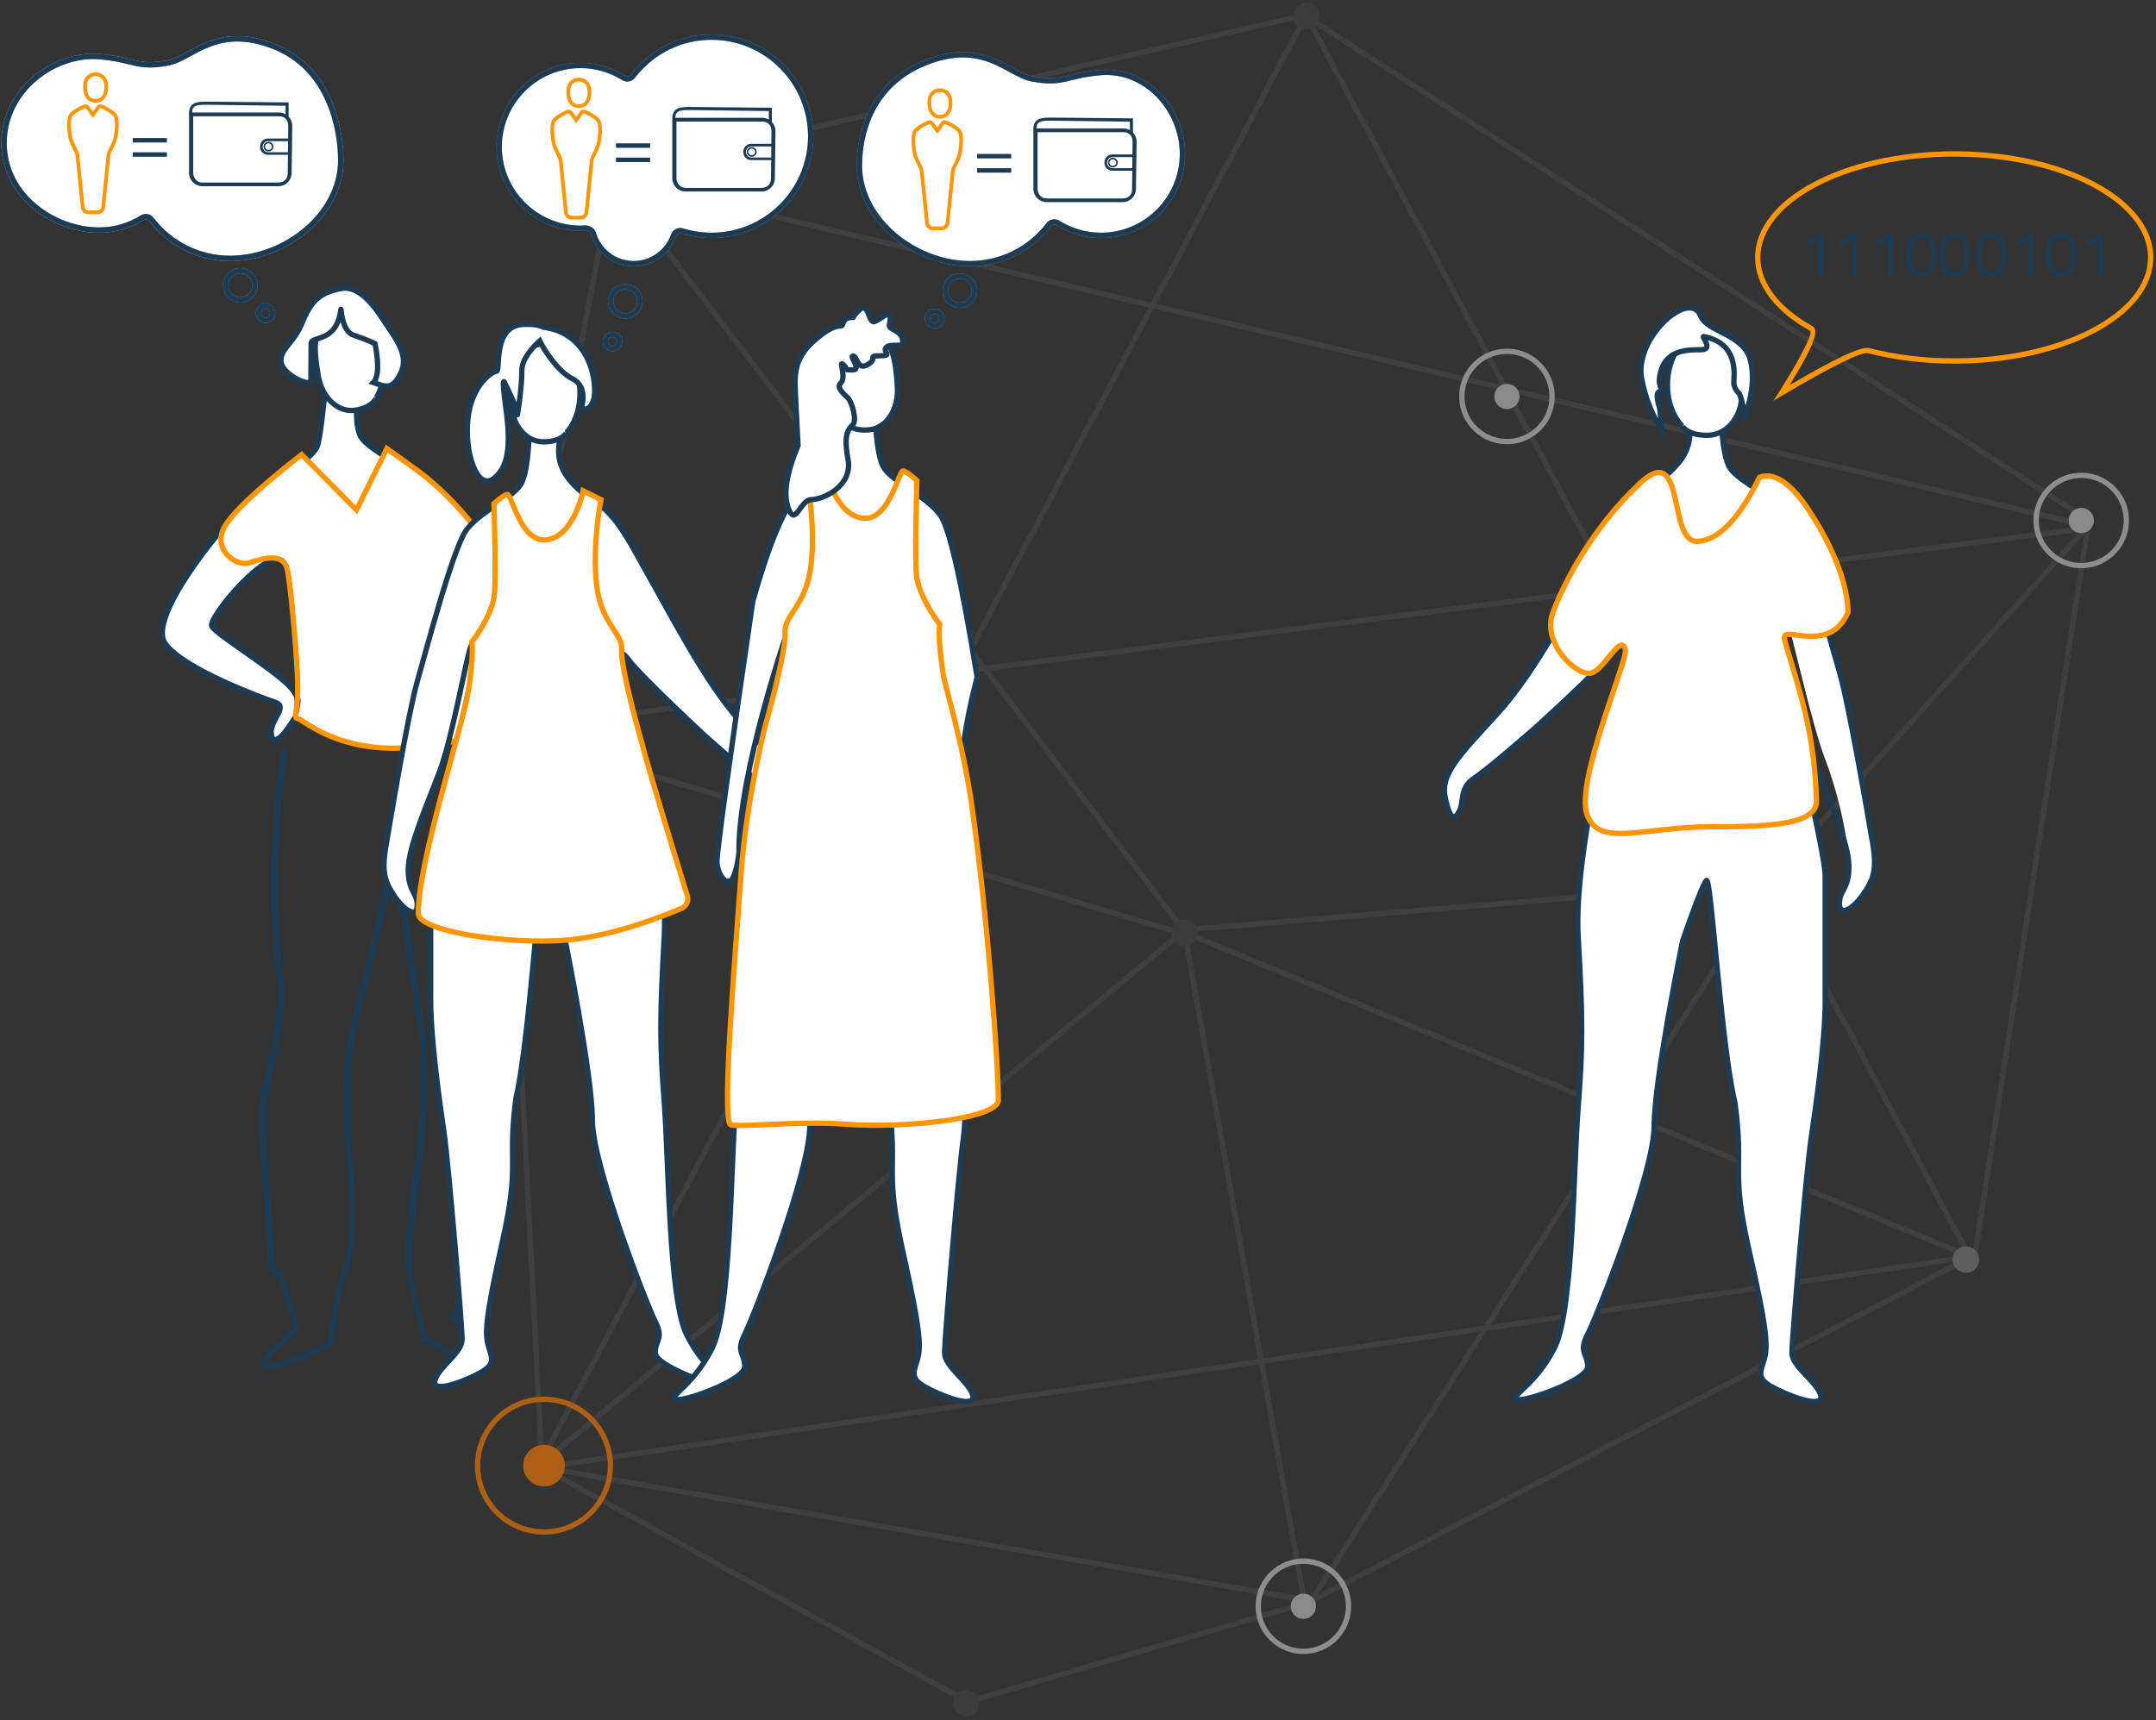 <svg xmlns="http://www.w3.org/2000/svg" xmlns:xlink="http://www.w3.org/1999/xlink" width="406" height="324" version="1.1" viewBox="0 0 406 324"><rect x="0" y="0" width="406" height="324" fill="#333333" stroke="none"/><title>illustration/Be careful with public spaces</title><desc>Created with Sketch.</desc><defs><path id="path-1" d="M40,37.333 C38.126,37.333 36.272,37.056 34.488,36.504 C33.811,36.293 33.08,36.661 32.84,37.333 C31.709,40.523 28.694,42.667 25.336,42.667 C21.779,42.667 18.709,40.349 17.699,36.904 C17.531,36.333 16.819,35.96 16.211,35.96 C15.851,35.979 15.595,35.997 15.333,35.997 C6.877,35.997 0,29.117 0,20.664 C0,12.211 6.878,5.331 15.334,5.331 C18.184,5.331 20.982,6.136 23.424,7.659 C24.006,8.021 24.768,7.885 25.187,7.339 C28.763,2.675 34.163,0 40,0 C50.291,0 58.667,8.373 58.667,18.667 C58.667,28.96 50.291,37.333 40,37.333 Z"/><path id="path-2" d="M23.75,52.5 C22.232,52.5 21,51.265 21,49.75 C21,48.235 22.232,47 23.75,47 C25.268,47 26.5,48.235 26.5,49.75 C26.5,51.265 25.268,52.5 23.75,52.5 Z"/><path id="path-3" d="M21.333,58.667 C20.6,58.667 20,58.069 20,57.333 C20,56.597 20.6,56 21.333,56 C22.067,56 22.667,56.597 22.667,57.333 C22.667,58.069 22.067,58.667 21.333,58.667 Z"/><path id="path-4" d="M31.744,37.136 C25.696,36.014 25.38,37.784 18.736,38.317 C10.339,38.991 0.837,32.048 0.837,22.057 C0.837,12.067 10.28,5.65 18.736,5.65 C21.587,5.65 24.384,6.456 26.827,7.978 C27.408,8.341 28.171,8.205 28.59,7.658 C32.166,2.994 37.566,0.32 43.403,0.32 C53.694,0.32 64.233,8.502 64.233,18.795 C64.233,24.502 62.236,36.015 51.718,40.201 C40.825,44.536 36.166,37.956 31.744,37.136 Z"/><path id="path-5" d="M31.744,37.136 C25.696,36.014 25.38,37.784 18.736,38.317 C10.339,38.991 0.837,32.048 0.837,22.057 C0.837,12.067 10.28,5.65 18.736,5.65 C21.587,5.65 24.384,6.456 26.827,7.978 C27.408,8.341 28.171,8.205 28.59,7.658 C32.166,2.994 37.566,0.32 43.403,0.32 C53.694,0.32 64.233,8.502 64.233,18.795 C64.233,24.502 62.236,36.015 51.718,40.201 C40.825,44.536 36.166,37.956 31.744,37.136 Z"/><path id="path-6" d="M31.744,37.136 C25.696,36.014 25.38,37.784 18.736,38.317 C10.339,38.991 0.837,32.048 0.837,22.057 C0.837,12.067 10.28,5.65 18.736,5.65 C21.587,5.65 24.384,6.456 26.827,7.978 C27.408,8.341 28.171,8.205 28.59,7.658 C32.166,2.994 37.566,0.32 43.403,0.32 C53.694,0.32 64.233,8.502 64.233,18.795 C64.233,24.502 62.236,36.015 51.718,40.201 C40.825,44.536 36.166,37.956 31.744,37.136 Z"/><path id="path-7" d="M19.75,49.5 C18.232,49.5 17,48.265 17,46.75 C17,45.235 18.232,44 19.75,44 C21.268,44 22.5,45.235 22.5,46.75 C22.5,48.265 21.268,49.5 19.75,49.5 Z"/><path id="path-8" d="M15,53.333 C14.267,53.333 13.667,52.736 13.667,52 C13.667,51.264 14.267,50.667 15,50.667 C15.733,50.667 16.333,51.264 16.333,52 C16.333,52.736 15.733,53.333 15,53.333 Z"/><path id="path-9" d="M29.178,35.136 C23.13,34.014 22.815,35.784 16.171,36.317 C7.773,36.991 0.837,29.437 0.837,20.984 C0.837,12.53 7.715,5.65 16.171,5.65 C19.021,5.65 21.819,6.456 24.261,7.978 C24.843,8.341 25.605,8.205 26.024,7.658 C29.6,2.994 35,0.32 40.837,0.32 C51.128,0.32 61.667,8.502 61.667,18.795 C61.667,24.502 59.671,34.015 49.152,38.201 C38.259,42.536 33.601,35.956 29.178,35.136 Z"/><path id="path-10" d="M19.75,47.5 C18.232,47.5 17,46.265 17,44.75 C17,43.235 18.232,42 19.75,42 C21.268,42 22.5,43.235 22.5,44.75 C22.5,46.265 21.268,47.5 19.75,47.5 Z"/><path id="path-11" d="M15,51.333 C14.267,51.333 13.667,50.736 13.667,50 C13.667,49.264 14.267,48.667 15,48.667 C15.733,48.667 16.333,49.264 16.333,50 C16.333,50.736 15.733,51.333 15,51.333 Z"/></defs><g id="Protect-your-privacy" fill="none" fill-rule="evenodd" stroke="none" stroke-width="1"><g id="22.01.18-Bitcoin.org_Protect-your-privacy-Desktop-1200px--" transform="translate(-242, -1954)"><g id="//body" transform="translate(215, 668)"><g id="3" transform="translate(0, 1216)"><g id="illustration/Be-careful-with-public-spaces" transform="translate(0, 53)"><g id="siatka" opacity=".6" transform="translate(244.603, 180.114) rotate(-48) translate(-244.603, -180.114) translate(71.103, 14.614)"><g id="Group-8" opacity=".2" transform="translate(12, 1)"><path id="Path-2" stroke="#979797"/><polyline id="Path-5" stroke="#979797" points="327.307 250.73 299.38 78.371 0 153.762 156.025 176.619 189.311 1.385"/><polyline id="Path-6" stroke="#979797" points="155.897 177.051 209.421 327.611 299.569 78.266"/><polyline id="Path-8" stroke="#979797" points="156.187 176.487 76.973 278.434 208.727 327.611"/><polyline id="Path-9" stroke="#979797" points="155.332 176.619 98.469 56.795 191.391 .693"/><polygon id="Path-10" stroke="#979797" points="78.359 279.127 20.832 243.557 0 154.455"/><circle id="Oval-2" cx="20.5" cy="243.5" r="2.5" fill="#7B7B7B"/><polyline id="Path-11" stroke="#979797" points="299.569 78.266 188.271 0 326.613 252.115 210.114 328.303 0 154.455 98.469 56.102 325.92 252.115"/><polyline id="Path-13" stroke="#979797" points="328 252.115 236.465 252.115 155.997 176.426"/><circle id="Oval-2" cx="155.79" cy="176.959" r="2.5" fill="#7B7B7B"/><path id="Path-14" stroke="#979797" d="M76.973,279.127 L239.239,252.115"/><circle id="Oval-2" cx="299.5" cy="78.5" r="2.5" fill="#7B7B7B"/></g><g id="dots" transform="translate(101, 49)"><circle id="Oval-2" cx="8.5" cy="8.5" r="2.38" fill="#C4C4C4"/><circle id="Oval-2" cx="8.5" cy="8.5" r="8.5" stroke="#CACACA"/></g><g id="dots" transform="translate(330, 243)"><circle id="Oval-2" cx="8.5" cy="8.5" r="2.38" fill="#C4C4C4"/><circle id="Oval-2" cx="8.5" cy="8.5" r="8.5" stroke="#CACACA"/></g><g id="dots" transform="translate(275, 147)"><circle id="Oval-2" cx="8.5" cy="8.5" r="2.38" fill="#C4C4C4"/><circle id="Oval-2" cx="8.5" cy="8.5" r="8.5" stroke="#CACACA"/></g><g id="dots" transform="translate(80, 271)"><circle id="Oval-2" cx="8.5" cy="8.5" r="2.38" fill="#C4C4C4"/><circle id="Oval-2" cx="8.5" cy="8.5" r="8.5" stroke="#CACACA"/></g><circle id="Oval-2" cx="220.5" cy="328.5" r="2.5" fill="#7B7B7B"/><circle id="Oval-2" cx="200.5" cy="2.5" r="2.5" fill="#7B7B7B"/><g id="Group-7" transform="translate(0, 143)"><circle id="Oval-2" cx="12.5" cy="12.5" r="3.929" fill="#FF7E00"/><circle id="Oval-2" cx="12.5" cy="12.5" r="12.5" stroke="#FF7E00"/></g></g><g id="Group-2" transform="translate(92, 173) scale(-1, 1) translate(-92, -173) translate(57, 71)"><path id="Fill-27" fill="#FFF" stroke="#1C3C55" d="M32.138,28.124 C30.538,31.309 20.942,34.495 13.744,43.256 C8.082,50.147 3.348,59.981 0.949,79.095 C-1.45,98.21 1.748,99.803 2.549,97.414 C3.348,95.024 3.348,90.245 3.348,87.856 C3.348,87.856 9.746,61.574 13.744,56.795 C17.743,52.017 9.746,80.689 9.746,80.689 C9.746,80.689 41.734,83.077 43.334,81.485 C44.934,79.892 44.134,55.999 46.532,52.017 C48.932,48.034 60.928,62.37 60.128,63.963 C59.329,65.556 47.332,72.724 44.934,75.91 C42.535,79.095 44.134,80.689 45.733,83.077 C47.332,85.467 48.932,86.264 48.932,83.874 C48.932,81.485 45.733,79.095 48.133,78.299 C50.531,77.502 65.726,71.927 68.924,67.149 C72.124,62.37 59.329,46.442 54.53,41.662 C49.732,36.884 40.934,32.902 40.135,29.716 C39.336,26.53 38.99,20.007 38.19,16.025 C37.391,12.043 32.138,16.974 32.138,16.974 C32.138,17.769 33.738,24.937 32.138,28.124 Z"/><path id="Fill-34" fill="#FFF" stroke="#1C3C55" d="M29.159,20.924 C29.159,20.924 29.713,22.713 33.026,23.261 C36.341,23.809 39.376,20.918 40.064,16.79 C40.751,12.661 41.716,6.881 36.881,5.232 C32.047,3.585 28.737,8.128 27.911,13.082 C27.086,18.036 29.159,20.924 29.159,20.924"/><path id="Fill-38" fill="#FFF" d="M12.494,58.661 C11.17,61.646 5.61,78.709 5.61,78.709 C4.869,83.611 15.284,86.942 25.73,86.942 C37.641,86.942 43.995,81.331 43.995,81.331 C43.995,81.331 42.854,77.811 43.2,71.166 C43.625,63.026 45.249,52.105 45.687,50.339 C46.481,47.132 50.892,50.566 53.275,51.368 C55.658,52.169 60.672,49.263 57.257,44.488 C53.843,39.713 43.2,31.625 43.2,31.625 L32.877,42.048 L27.142,30.491 L21.992,34.205 C17.962,37 10.336,43.933 6.511,52.034 C6.511,52.034 13.818,55.676 12.494,58.661 Z"/><path id="Fill-38" stroke="#FF9500" d="M12.494,58.661 C11.17,61.646 5.61,78.709 5.61,78.709 C4.869,83.611 15.284,86.942 25.73,86.942 C37.641,86.942 43.103,81.331 43.995,81.331 C44.886,81.331 43.649,79.74 43.995,73.096 C44.419,64.955 45.483,54.937 45.921,53.171 C46.714,49.965 50.704,51.232 53.087,52.034 C55.469,52.835 60.672,49.263 57.257,44.488 C53.843,39.713 43.2,31.625 43.2,31.625 L32.877,42.048 L27.142,30.491 L21.992,34.205 C17.962,37 10.336,43.933 6.511,52.034 C6.511,52.034 13.818,55.676 12.494,58.661 Z"/><path id="Fill-40" fill="#FFF" d="M35.826,4.346 C35.725,3.554 35.826,8.335 33.41,9.134 C30.996,9.932 29.386,10.73 29.386,10.73 C29.386,10.73 28.081,16.472 29.69,18.067 C27.275,18.866 26.167,19.506 24.557,16.315 C22.947,13.124 25.362,9.932 26.972,7.537 C28.581,5.144 31.801,-0.442 35.826,0.356 C39.849,1.154 41.459,2.75 43.069,6.74 C44.679,10.73 47.093,11.527 47.093,13.921 C47.093,16.315 42.264,18.709 41.459,17.911 C41.459,15.517 41.413,12.325 41.413,10.73 C41.413,9.134 36.63,10.73 35.826,4.346"/><path id="Fill-40" stroke="#1C3C55" d="M35.826,4.346 C35.725,3.554 35.826,8.335 33.41,9.134 C30.996,9.932 29.386,10.73 29.386,10.73 C29.386,10.73 28.081,16.472 29.69,18.067 C27.275,18.866 26.167,19.506 24.557,16.315 C22.947,13.124 25.362,9.932 26.972,7.537 C28.581,5.144 31.801,-0.442 35.826,0.356 C39.849,1.154 41.459,2.75 43.069,6.74 C44.679,10.73 47.093,11.527 47.093,13.921 C47.093,16.315 42.264,18.709 41.459,17.911 C41.459,15.517 41.413,12.325 41.413,10.73 C41.413,9.134 36.63,10.73 35.826,4.346"/><path id="Stroke-42" fill="#1C3C55" fill-rule="nonzero" d="M5.138,163.562 C5.138,159.794 5.386,156.987 6.023,152.094 C6.068,151.749 6.068,151.749 6.113,151.406 C6.157,151.064 6.176,150.924 6.201,150.723 C6.268,150.207 6.323,149.777 6.373,149.366 C6.91,144.978 7.049,141.84 6.737,138.087 C6.592,136.351 6.285,134.147 5.785,131.137 C5.588,129.945 5.369,128.677 5.056,126.9 C4.999,126.574 4.94,126.24 4.86,125.786 C4.76,125.222 4.76,125.222 4.66,124.653 C4.496,123.726 4.374,123.03 4.254,122.341 C3.82,119.849 3.481,117.826 3.178,115.878 C2.259,109.989 1.735,105.186 1.665,101.262 C1.627,99.154 2.876,99.129 2.907,101.124 C2.968,104.997 3.487,109.788 4.407,115.686 C4.709,117.626 5.047,119.643 5.48,122.128 C5.6,122.816 5.722,123.511 5.885,124.437 C5.986,125.006 5.986,125.006 6.085,125.57 C6.165,126.024 6.224,126.359 6.282,126.685 C6.595,128.466 6.814,129.737 7.013,130.933 C7.517,133.974 7.828,136.207 7.977,137.983 C8.297,141.834 8.154,145.051 7.608,149.517 C7.557,149.932 7.502,150.364 7.435,150.882 C7.409,151.083 7.391,151.224 7.346,151.567 C7.302,151.91 7.302,151.91 7.257,152.255 C6.626,157.098 6.382,159.859 6.382,163.562 C6.382,171.229 9.055,180.72 12.351,184.879 C12.422,184.97 12.468,185.079 12.481,185.194 C13.104,190.61 11.832,190.598 11.265,185.509 C7.828,181.042 5.138,171.404 5.138,163.562 Z M25.571,111.315 C25.006,115.139 24.439,118.962 23.908,122.531 C23.884,122.69 23.884,122.69 23.86,122.85 C22.678,130.787 21.85,136.241 21.534,138.137 C21.144,140.477 20.971,141.718 20.872,142.964 C20.76,144.353 20.744,145.365 20.744,149.203 C20.744,150.328 20.755,150.817 20.844,154.063 C21.081,162.769 24.436,179.121 23.439,185.098 C23.383,185.437 23.062,185.666 22.723,185.609 C22.385,185.553 22.363,185.5 22.4,185.098 C22.931,179.413 19.835,162.727 19.6,154.097 C19.511,150.835 19.5,150.344 19.5,149.203 C19.5,145.328 19.517,144.3 19.631,142.865 C19.734,141.575 19.911,140.304 20.307,137.933 C20.621,136.047 21.449,130.593 22.63,122.667 C22.653,122.507 22.653,122.507 22.677,122.348 C23.209,118.78 23.775,114.957 24.34,111.134 C24.538,109.796 24.721,108.553 24.885,107.438 C24.977,106.817 24.977,106.817 25.038,106.403 C25.082,106.1 25.082,106.1 25.091,106.036 C25.193,105.346 26.18,105.321 26.317,106.005 C26.333,106.084 26.364,106.238 26.409,106.462 C26.485,106.835 26.573,107.269 26.674,107.757 C26.961,109.151 27.286,110.705 27.643,112.379 C28.664,117.161 29.735,121.943 30.807,126.404 C31.457,129.111 32.087,131.619 32.692,133.887 C34.233,139.665 34.894,143.364 35.106,147.175 C35.217,149.189 35.217,150.436 35.151,155.105 C35.12,157.254 35.106,158.683 35.106,160.371 C35.106,160.715 34.828,160.993 34.484,160.993 C34.141,160.993 33.862,160.715 33.862,160.371 C33.862,158.676 33.876,157.241 33.907,155.087 C33.973,150.451 33.973,149.217 33.863,147.244 C33.657,143.527 33.011,139.909 31.49,134.207 C30.882,131.929 30.249,129.411 29.597,126.694 C28.523,122.221 27.449,117.43 26.427,112.639 C26.208,111.614 26.001,110.635 25.808,109.709 C25.731,110.226 25.652,110.763 25.571,111.315 Z M46.731,186.231 C46.699,186 46.8,185.77 46.992,185.637 C47.823,185.06 48.314,184.277 48.314,183.506 C48.314,182.582 48.515,179.764 49.113,171.694 C49.194,170.562 49.267,169.515 49.335,168.514 C49.708,162.987 49.91,158.959 49.91,156.383 C49.91,153.886 49.649,152.436 48.211,145.847 C46.611,138.507 46.101,134.157 46.723,129.183 C48.368,116.028 47.862,102.143 46.02,88.902 C45.652,86.255 46.882,86.064 47.252,88.73 C49.108,102.071 49.618,116.06 47.958,129.337 C47.358,134.132 47.854,138.371 49.427,145.582 C50.889,152.284 51.154,153.756 51.154,156.383 C51.154,158.996 50.951,163.044 50.576,168.598 C50.508,169.6 50.435,170.649 50.354,171.783 C49.756,179.868 49.558,182.634 49.558,183.506 C49.558,184.61 48.972,185.648 48.016,186.423 C48.155,187.325 46.875,187.296 46.731,186.231 Z"/><path id="Path-7" stroke="#1C3C55" d="M12.137,187.718 C12.37,189.789 14.748,194.146 14.748,194.146 C14.748,194.146 9.694,199.856 8.42,201.299 C7.145,202.742 9.997,202.708 11.461,202.28 C12.925,201.853 20.658,198.648 20.658,196.404 C20.658,194.159 22.909,188.179 22.909,184.42"/><path id="Path-8" stroke="#1C3C55" d="M34.515,160.048 C33.304,173.122 33.436,181.449 34.912,185.029 C37.125,190.4 37.094,197.805 38.081,199.024 C39.068,200.243 44.953,202.258 46.757,202.855 C48.56,203.453 50.254,203.536 50.254,202.534 C50.254,201.532 44.312,197.299 44.312,195.719 C44.312,194.666 45.309,191.509 47.302,186.247"/></g><g id="adres-wallet" transform="translate(358, 46)"><path id="Oval-7" fill="#FF9500" fill-rule="nonzero" d="M37,39.5 C31.286,39.5 25.754,38.822 20.723,37.533 C19.576,37.239 14.072,39.916 4.763,45.424 L2.975,46.482 L4.086,44.726 C8.498,37.757 10.407,33.632 9.865,33.33 C3.271,29.654 -0.5,24.76 -0.5,19.5 C-0.5,8.368 16.326,-0.5 37,-0.5 C57.674,-0.5 74.5,8.368 74.5,19.5 C74.5,30.632 57.674,39.5 37,39.5 Z M6.018,43.526 C14.673,38.471 19.505,36.189 20.971,36.564 C25.92,37.832 31.369,38.5 37,38.5 C57.195,38.5 73.5,29.907 73.5,19.5 C73.5,9.093 57.195,0.5 37,0.5 C16.805,0.5 0.5,9.093 0.5,19.5 C0.5,24.34 4.044,28.941 10.352,32.457 C11.729,33.224 10.27,36.656 6.018,43.526 Z"/><path id="10101010100110111100-copy" fill="#1C3C55" d="M12.318,15.129 L12.318,22.883 L11.412,22.883 L11.412,16.14 L9.412,17.455 L9,16.774 L11.471,15.129 L12.318,15.129 Z M25.497,15.129 L25.497,22.883 L24.591,22.883 L24.591,16.14 L22.591,17.455 L22.179,16.774 L24.65,15.129 L25.497,15.129 Z M18.579,15.129 L18.579,22.883 L17.673,22.883 L17.673,16.14 L15.673,17.455 L15.261,16.774 L17.732,15.129 L18.579,15.129 Z M30.792,15 C31.435,15 31.957,15.121 32.357,15.364 C33.204,15.865 33.628,17.118 33.628,19.123 C33.628,20.541 33.392,21.541 32.922,22.125 C32.451,22.708 31.745,23 30.804,23 C29.862,23 29.154,22.712 28.68,22.137 C28.205,21.561 27.968,20.535 27.968,19.059 C27.968,17.582 28.201,16.537 28.668,15.922 C29.135,15.307 29.843,15 30.792,15 Z M30.804,15.811 C30.357,15.811 30.004,15.905 29.745,16.093 C29.188,16.476 28.909,17.49 28.909,19.135 C28.909,20.294 29.062,21.095 29.368,21.537 C29.674,21.98 30.153,22.201 30.804,22.201 C31.455,22.201 31.933,21.978 32.239,21.532 C32.545,21.085 32.698,20.257 32.698,19.047 C32.698,17.837 32.551,16.995 32.257,16.521 C31.963,16.047 31.478,15.811 30.804,15.811 Z M43.971,15 C44.614,15 45.135,15.121 45.536,15.364 C46.383,15.865 46.806,17.118 46.806,19.123 C46.806,20.541 46.571,21.541 46.1,22.125 C45.63,22.708 44.924,23 43.982,23 C43.041,23 42.333,22.712 41.858,22.137 C41.384,21.561 41.147,20.535 41.147,19.059 C41.147,17.582 41.38,16.537 41.847,15.922 C42.313,15.307 43.021,15 43.971,15 Z M43.982,15.811 C43.535,15.811 43.182,15.905 42.923,16.093 C42.366,16.476 42.088,17.49 42.088,19.135 C42.088,20.294 42.241,21.095 42.547,21.537 C42.853,21.98 43.331,22.201 43.982,22.201 C44.633,22.201 45.112,21.978 45.418,21.532 C45.724,21.085 45.877,20.257 45.877,19.047 C45.877,17.837 45.73,16.995 45.436,16.521 C45.141,16.047 44.657,15.811 43.982,15.811 Z M37.053,15 C37.696,15 38.218,15.121 38.618,15.364 C39.465,15.865 39.889,17.118 39.889,19.123 C39.889,20.541 39.653,21.541 39.183,22.125 C38.712,22.708 38.006,23 37.065,23 C36.123,23 35.415,22.712 34.941,22.137 C34.466,21.561 34.229,20.535 34.229,19.059 C34.229,17.582 34.462,16.537 34.929,15.922 C35.396,15.307 36.104,15 37.053,15 Z M37.065,15.811 C36.618,15.811 36.265,15.905 36.006,16.093 C35.449,16.476 35.17,17.49 35.17,19.135 C35.17,20.294 35.323,21.095 35.629,21.537 C35.935,21.98 36.414,22.201 37.065,22.201 C37.716,22.201 38.194,21.978 38.5,21.532 C38.806,21.085 38.959,20.257 38.959,19.047 C38.959,17.837 38.812,16.995 38.518,16.521 C38.224,16.047 37.739,15.811 37.065,15.811 Z M51.854,15.129 L51.854,22.883 L50.948,22.883 L50.948,16.14 L48.948,17.455 L48.536,16.774 L51.007,15.129 L51.854,15.129 Z M57.149,15 C57.792,15 58.314,15.121 58.714,15.364 C59.561,15.865 59.985,17.118 59.985,19.123 C59.985,20.541 59.75,21.541 59.279,22.125 C58.808,22.708 58.102,23 57.161,23 C56.22,23 55.512,22.712 55.037,22.137 C54.563,21.561 54.325,20.535 54.325,19.059 C54.325,17.582 54.559,16.537 55.025,15.922 C55.492,15.307 56.2,15 57.149,15 Z M57.161,15.811 C56.714,15.811 56.361,15.905 56.102,16.093 C55.545,16.476 55.267,17.49 55.267,19.135 C55.267,20.294 55.42,21.095 55.725,21.537 C56.031,21.98 56.51,22.201 57.161,22.201 C57.812,22.201 58.291,21.978 58.597,21.532 C58.902,21.085 59.055,20.257 59.055,19.047 C59.055,17.837 58.908,16.995 58.614,16.521 C58.32,16.047 57.836,15.811 57.161,15.811 Z M65.033,15.129 L65.033,22.883 L64.127,22.883 L64.127,16.14 L62.127,17.455 L61.715,16.774 L64.186,15.129 L65.033,15.129 Z"/></g><g id="Group" transform="translate(121, 24)"><g id="Path"><use fill="#FFF" fill-rule="evenodd" stroke="#979797" xlink:href="#path-1"/><use stroke="#1C3C55" xlink:href="#path-1"/></g><g id="Group-5" transform="translate(31.5, 21) scale(-1, 1) translate(-31.5, -21) translate(10, 8)"><g id="portfel-lewy-copy" fill="#1C3C55" fill-rule="nonzero" transform="translate(0, 5)"><path id="Path-97" d="M2.223,0.918 L2.223,3.353 L1.651,3.353 L1.651,0.292 L1.796,0.291 L17.066,0.148 C18.233,0.133 19.16,0.246 19.631,0.582 C20.102,0.918 20.446,1.556 20.377,2.285 L19.825,2.285 C19.825,1.671 19.748,1.338 19.329,1.056 C18.911,0.775 18.186,0.717 17.066,0.731 L2.223,0.918 Z"/><path id="Path-96" d="M0.966,4.716 C0.966,3.304 2.083,2.186 3.462,2.186 L20.398,2.186 L20.398,13.58 C20.398,14.959 19.28,16.076 17.901,16.076 L3.582,16.076 C2.216,16.076 1.104,14.979 1.086,13.613 L0.966,4.716 Z M3.462,2.902 C2.246,2.902 1.723,3.713 1.723,4.716 C1.723,4.726 1.755,7.692 1.819,13.613 C1.835,14.818 2.528,15.388 3.733,15.388 L17.901,15.388 C18.907,15.388 19.615,14.505 19.615,13.58 L19.615,2.902 L3.462,2.902 Z"/><g id="Group-3" transform="translate(4.02, 8.151) rotate(180) translate(-4.02, -8.151) translate(1.02, 6.151)"><path id="Rectangle-9" d="M0.294,0.47 L0.294,2.562 L4.404,2.562 C5.053,2.562 5.386,1.938 5.386,1.591 L5.386,1.469 C5.386,1.155 5.102,0.534 4.404,0.47 L0.294,0.47 Z M0,0 L4.404,0 C5.215,-1.48987015e-16 5.873,0.657 5.873,1.469 L5.873,1.591 C5.873,2.402 5.215,3.059 4.404,3.059 L0,3.059 L0,0 Z" transform="translate(2.936, 1.53) scale(-1, 1) translate(-2.936, -1.53)"/><path id="Oval" d="M1.578,2.441 C1.062,2.441 0.642,2.034 0.642,1.53 C0.642,1.025 1.062,0.618 1.578,0.618 C2.094,0.618 2.514,1.025 2.514,1.53 C2.514,2.034 2.094,2.441 1.578,2.441 Z M1.578,2.148 C1.934,2.148 2.221,1.87 2.221,1.53 C2.221,1.189 1.934,0.912 1.578,0.912 C1.223,0.912 0.936,1.189 0.936,1.53 C0.936,1.87 1.223,2.148 1.578,2.148 Z"/></g></g><g id="Group-4" stroke="#FF9500" stroke-width=".7" transform="translate(34, 0)"><path id="Path" d="M0.418,7.591 C-0.314,8.324 0.098,11.382 0.293,12.088 C0.554,13.039 1.248,14.321 1.351,14.506 C1.482,14.804 1.563,15.114 1.595,15.435 L2.572,25.022 C2.626,25.582 3.093,26 3.657,26 L5.345,26 C5.903,26 6.37,25.576 6.43,25.022 L7.406,15.435 C7.439,15.114 7.52,14.799 7.65,14.506 C7.753,14.315 8.448,13.039 8.708,12.088 C8.898,11.382 9.316,8.324 8.584,7.591 C8.383,7.39 8.269,7.281 8.03,7.102 C7.178,6.472 6.153,6.059 6.11,6.037 C5.898,5.95 5.659,6.021 5.529,6.205 L4.493,7.612 L3.473,6.205 C3.342,6.021 3.098,5.955 2.892,6.037 C2.849,6.053 1.829,6.472 0.972,7.102 C0.733,7.281 0.613,7.39 0.418,7.591 Z"/><path id="Shape" fill-rule="nonzero" d="M3.959,5 C3.968,5 3.982,5 3.991,5 C3.995,5 4.009,5 4.014,5 C4.023,5 4.032,5 4.041,5 C4.602,4.991 5.054,4.787 5.394,4.395 C6.108,3.577 6,2.2 5.986,2.033 C5.914,0.531 4.896,0 4.041,0 C4.027,0 4.014,0 4,0 C3.991,0 3.977,0 3.959,0 C3.109,0 2.086,0.531 2.014,2.033 C2,2.2 1.892,3.572 2.606,4.39 C2.946,4.783 3.403,4.986 3.959,5 Z"/></g><path id="=" fill="#1C3C55" d="M24.57,12.84 L24.57,12 L31.006,12 L31.006,12.84 L24.57,12.84 Z M24.57,15.526 L24.57,14.686 L31.006,14.686 L31.006,15.526 L24.57,15.526 Z"/></g><g id="Path"><use stroke="#979797" xlink:href="#path-2"/><use stroke="#1C3C55" xlink:href="#path-2"/></g><g id="Path"><use stroke="#979797" xlink:href="#path-3"/><use stroke="#1C3C55" xlink:href="#path-3"/></g></g><g id="Group-Copy" transform="translate(59.5, 51) scale(-1, 1) translate(-59.5, -51) translate(27, 24)"><g id="Path" transform="translate(32.535, 20.993) rotate(-180) translate(-32.535, -20.993)"><use fill="#FFF" fill-rule="evenodd" stroke="#979797" xlink:href="#path-4"/><use stroke="#1C3C55" xlink:href="#path-4"/></g><g id="Path" transform="translate(32.535, 20.993) rotate(-180) translate(-32.535, -20.993)"><use fill="#FFF" fill-rule="evenodd" stroke="#979797" xlink:href="#path-5"/><use stroke="#1C3C55" xlink:href="#path-5"/></g><g id="Group-9"><g id="Path" transform="translate(32.535, 20.993) rotate(-180) translate(-32.535, -20.993)"><use fill="#FFF" fill-rule="evenodd" stroke="#979797" xlink:href="#path-6"/><use stroke="#1C3C55" xlink:href="#path-6"/></g><g id="Group-5" transform="translate(9, 7)"><g id="portfel-lewy-copy" fill="#1C3C55" fill-rule="nonzero" transform="translate(0, 5)"><path id="Path-97" d="M2.223,0.918 L2.223,3.353 L1.651,3.353 L1.651,0.292 L1.796,0.291 L17.066,0.148 C18.233,0.133 19.16,0.246 19.631,0.582 C20.102,0.918 20.446,1.556 20.377,2.285 L19.825,2.285 C19.825,1.671 19.748,1.338 19.329,1.056 C18.911,0.775 18.186,0.717 17.066,0.731 L2.223,0.918 Z"/><path id="Path-96" d="M0.966,4.716 C0.966,3.304 2.083,2.186 3.462,2.186 L20.398,2.186 L20.398,13.58 C20.398,14.959 19.28,16.076 17.901,16.076 L3.582,16.076 C2.216,16.076 1.104,14.979 1.086,13.613 L0.966,4.716 Z M3.462,2.902 C2.246,2.902 1.723,3.713 1.723,4.716 C1.723,4.726 1.755,7.692 1.819,13.613 C1.835,14.818 2.528,15.388 3.733,15.388 L17.901,15.388 C18.907,15.388 19.615,14.505 19.615,13.58 L19.615,2.902 L3.462,2.902 Z"/><g id="Group-3" transform="translate(4.02, 8.151) rotate(180) translate(-4.02, -8.151) translate(1.02, 6.151)"><path id="Rectangle-9" d="M0.294,0.47 L0.294,2.562 L4.404,2.562 C5.053,2.562 5.386,1.938 5.386,1.591 L5.386,1.469 C5.386,1.155 5.102,0.534 4.404,0.47 L0.294,0.47 Z M0,0 L4.404,0 C5.215,-1.48987015e-16 5.873,0.657 5.873,1.469 L5.873,1.591 C5.873,2.402 5.215,3.059 4.404,3.059 L0,3.059 L0,0 Z" transform="translate(2.936, 1.53) scale(-1, 1) translate(-2.936, -1.53)"/><path id="Oval" d="M1.578,2.441 C1.062,2.441 0.642,2.034 0.642,1.53 C0.642,1.025 1.062,0.618 1.578,0.618 C2.094,0.618 2.514,1.025 2.514,1.53 C2.514,2.034 2.094,2.441 1.578,2.441 Z M1.578,2.148 C1.934,2.148 2.221,1.87 2.221,1.53 C2.221,1.189 1.934,0.912 1.578,0.912 C1.223,0.912 0.936,1.189 0.936,1.53 C0.936,1.87 1.223,2.148 1.578,2.148 Z"/></g></g><g id="Group-4" stroke="#FF9500" stroke-width=".7" transform="translate(34, 0)"><path id="Path" d="M0.418,7.591 C-0.314,8.324 0.098,11.382 0.293,12.088 C0.554,13.039 1.248,14.321 1.351,14.506 C1.482,14.804 1.563,15.114 1.595,15.435 L2.572,25.022 C2.626,25.582 3.093,26 3.657,26 L5.345,26 C5.903,26 6.37,25.576 6.43,25.022 L7.406,15.435 C7.439,15.114 7.52,14.799 7.65,14.506 C7.753,14.315 8.448,13.039 8.708,12.088 C8.898,11.382 9.316,8.324 8.584,7.591 C8.383,7.39 8.269,7.281 8.03,7.102 C7.178,6.472 6.153,6.059 6.11,6.037 C5.898,5.95 5.659,6.021 5.529,6.205 L4.493,7.612 L3.473,6.205 C3.342,6.021 3.098,5.955 2.892,6.037 C2.849,6.053 1.829,6.472 0.972,7.102 C0.733,7.281 0.613,7.39 0.418,7.591 Z"/><path id="Shape" fill-rule="nonzero" d="M3.959,5 C3.968,5 3.982,5 3.991,5 C3.995,5 4.009,5 4.014,5 C4.023,5 4.032,5 4.041,5 C4.602,4.991 5.054,4.787 5.394,4.395 C6.108,3.577 6,2.2 5.986,2.033 C5.914,0.531 4.896,0 4.041,0 C4.027,0 4.014,0 4,0 C3.991,0 3.977,0 3.959,0 C3.109,0 2.086,0.531 2.014,2.033 C2,2.2 1.892,3.572 2.606,4.39 C2.946,4.783 3.403,4.986 3.959,5 Z"/></g><path id="=" fill="#1C3C55" d="M24.57,12.84 L24.57,12 L31.006,12 L31.006,12.84 L24.57,12.84 Z M24.57,15.526 L24.57,14.686 L31.006,14.686 L31.006,15.526 L24.57,15.526 Z"/></g><g id="Path"><use stroke="#979797" xlink:href="#path-7"/><use stroke="#1C3C55" xlink:href="#path-7"/></g><g id="Path"><use stroke="#979797" xlink:href="#path-8"/><use stroke="#1C3C55" xlink:href="#path-8"/></g></g></g><g id="Group-Copy-2" transform="translate(188, 27)"><g id="Path" transform="translate(31.252, 19.993) rotate(-180) translate(-31.252, -19.993)"><use fill="#FFF" fill-rule="evenodd" stroke="#979797" xlink:href="#path-9"/><use stroke="#1C3C55" xlink:href="#path-9"/></g><g id="Group-5" transform="translate(32.5, 20) scale(-1, 1) translate(-32.5, -20) translate(11, 7)"><g id="portfel-lewy-copy" fill="#1C3C55" fill-rule="nonzero" transform="translate(0, 5)"><path id="Path-97" d="M2.223,0.918 L2.223,3.353 L1.651,3.353 L1.651,0.292 L1.796,0.291 L17.066,0.148 C18.233,0.133 19.16,0.246 19.631,0.582 C20.102,0.918 20.446,1.556 20.377,2.285 L19.825,2.285 C19.825,1.671 19.748,1.338 19.329,1.056 C18.911,0.775 18.186,0.717 17.066,0.731 L2.223,0.918 Z"/><path id="Path-96" d="M0.966,4.716 C0.966,3.304 2.083,2.186 3.462,2.186 L20.398,2.186 L20.398,13.58 C20.398,14.959 19.28,16.076 17.901,16.076 L3.582,16.076 C2.216,16.076 1.104,14.979 1.086,13.613 L0.966,4.716 Z M3.462,2.902 C2.246,2.902 1.723,3.713 1.723,4.716 C1.723,4.726 1.755,7.692 1.819,13.613 C1.835,14.818 2.528,15.388 3.733,15.388 L17.901,15.388 C18.907,15.388 19.615,14.505 19.615,13.58 L19.615,2.902 L3.462,2.902 Z"/><g id="Group-3" transform="translate(4.02, 8.151) rotate(180) translate(-4.02, -8.151) translate(1.02, 6.151)"><path id="Rectangle-9" d="M0.294,0.47 L0.294,2.562 L4.404,2.562 C5.053,2.562 5.386,1.938 5.386,1.591 L5.386,1.469 C5.386,1.155 5.102,0.534 4.404,0.47 L0.294,0.47 Z M0,0 L4.404,0 C5.215,-1.48987015e-16 5.873,0.657 5.873,1.469 L5.873,1.591 C5.873,2.402 5.215,3.059 4.404,3.059 L0,3.059 L0,0 Z" transform="translate(2.936, 1.53) scale(-1, 1) translate(-2.936, -1.53)"/><path id="Oval" d="M1.578,2.441 C1.062,2.441 0.642,2.034 0.642,1.53 C0.642,1.025 1.062,0.618 1.578,0.618 C2.094,0.618 2.514,1.025 2.514,1.53 C2.514,2.034 2.094,2.441 1.578,2.441 Z M1.578,2.148 C1.934,2.148 2.221,1.87 2.221,1.53 C2.221,1.189 1.934,0.912 1.578,0.912 C1.223,0.912 0.936,1.189 0.936,1.53 C0.936,1.87 1.223,2.148 1.578,2.148 Z"/></g></g><g id="Group-4" stroke="#FF9500" stroke-width=".7" transform="translate(34, 0)"><path id="Path" d="M0.418,7.591 C-0.314,8.324 0.098,11.382 0.293,12.088 C0.554,13.039 1.248,14.321 1.351,14.506 C1.482,14.804 1.563,15.114 1.595,15.435 L2.572,25.022 C2.626,25.582 3.093,26 3.657,26 L5.345,26 C5.903,26 6.37,25.576 6.43,25.022 L7.406,15.435 C7.439,15.114 7.52,14.799 7.65,14.506 C7.753,14.315 8.448,13.039 8.708,12.088 C8.898,11.382 9.316,8.324 8.584,7.591 C8.383,7.39 8.269,7.281 8.03,7.102 C7.178,6.472 6.153,6.059 6.11,6.037 C5.898,5.95 5.659,6.021 5.529,6.205 L4.493,7.612 L3.473,6.205 C3.342,6.021 3.098,5.955 2.892,6.037 C2.849,6.053 1.829,6.472 0.972,7.102 C0.733,7.281 0.613,7.39 0.418,7.591 Z"/><path id="Shape" fill-rule="nonzero" d="M3.959,5 C3.968,5 3.982,5 3.991,5 C3.995,5 4.009,5 4.014,5 C4.023,5 4.032,5 4.041,5 C4.602,4.991 5.054,4.787 5.394,4.395 C6.108,3.577 6,2.2 5.986,2.033 C5.914,0.531 4.896,0 4.041,0 C4.027,0 4.014,0 4,0 C3.991,0 3.977,0 3.959,0 C3.109,0 2.086,0.531 2.014,2.033 C2,2.2 1.892,3.572 2.606,4.39 C2.946,4.783 3.403,4.986 3.959,5 Z"/></g><path id="=" fill="#1C3C55" d="M24.57,12.84 L24.57,12 L31.006,12 L31.006,12.84 L24.57,12.84 Z M24.57,15.526 L24.57,14.686 L31.006,14.686 L31.006,15.526 L24.57,15.526 Z"/></g><g id="Path"><use stroke="#979797" xlink:href="#path-10"/><use stroke="#1C3C55" xlink:href="#path-10"/></g><g id="Path"><use stroke="#979797" xlink:href="#path-11"/><use stroke="#1C3C55" xlink:href="#path-11"/></g></g><g id="Group-3" transform="translate(138.5, 178.5) scale(-1, 1) translate(-138.5, -178.5) translate(98, 78)"><path id="Fill-1" fill="#FFF" d="M45.525,18.539 C45.525,19.382 48.908,24.438 44.679,29.494 C40.45,34.55 38.477,32.145 32.838,42.134 C25.225,55.617 19.305,67.415 12.538,74.999 C5.772,82.583 2.389,85.954 3.234,90.167 C4.08,94.381 4.926,94.381 5.772,92.695 C6.618,91.01 5.772,88.482 8.309,86.797 C10.847,85.111 19.305,77.527 19.305,77.527 C19.305,77.527 31.146,66.572 33.683,63.201 C36.221,59.831 35.375,64.887 34.529,67.415 C33.683,69.943 26.071,100.28 26.917,115.448 C27.763,130.616 27.763,135.672 26.917,146.627 C26.071,157.582 26.071,183.706 22.688,190.447 C19.305,197.189 15.076,198.874 15.921,199.717 C16.767,200.559 28.609,196.346 28.609,193.818 C28.609,191.29 26.917,191.29 28.609,187.919 C30.3,184.548 40.45,158.425 40.45,149.998 C40.45,141.571 45.525,116.291 45.525,116.291 C45.525,116.291 48.908,106.178 49.754,105.336 C50.599,104.493 52.291,134.83 54.828,145.785 C56.52,158.425 53.983,157.582 57.366,172.751 C60.749,187.919 60.749,190.447 59.903,192.975 C59.057,195.503 59.057,196.346 62.441,198.031 C65.824,199.717 70.899,201.402 70.053,198.874 C69.207,196.346 64.978,193.818 64.978,191.29 C64.978,188.762 67.515,158.425 68.361,152.526 C69.207,146.627 70.899,134.83 70.899,127.246 L70.899,104.493 C70.899,100.28 64.132,71.628 63.286,66.572 C62.441,61.516 62.441,58.988 63.286,60.673 C64.132,62.359 66.67,77.527 69.207,84.269 C71.744,91.01 75.128,98.594 75.128,102.808 C75.128,107.021 73.436,107.021 73.436,109.549 C73.436,112.077 75.974,110.392 77.665,107.864 C79.357,105.336 80.203,103.65 79.357,98.594 C78.511,93.538 75.128,73.314 73.436,67.415 C71.744,61.516 66.67,42.134 64.132,38.764 C61.595,35.393 55.674,32.865 53.983,30.337 C52.291,27.809 52.291,18.539 52.291,18.539 L45.525,18.539 Z"/><path id="Fill-1" stroke="#1C3C55" d="M45.525,18.539 C45.525,19.382 48.908,24.438 44.679,29.494 C40.45,34.55 38.477,32.145 32.838,42.134 C25.225,55.617 19.305,67.415 12.538,74.999 C5.772,82.583 2.389,85.954 3.234,90.167 C4.08,94.381 4.926,94.381 5.772,92.695 C6.618,91.01 5.772,88.482 8.309,86.797 C10.847,85.111 19.305,77.527 19.305,77.527 C19.305,77.527 31.146,66.572 33.683,63.201 C36.221,59.831 35.375,64.887 34.529,67.415 C33.683,69.943 26.071,100.28 26.917,115.448 C27.763,130.616 27.763,135.672 26.917,146.627 C26.071,157.582 26.071,183.706 22.688,190.447 C19.305,197.189 15.076,198.874 15.921,199.717 C16.767,200.559 28.609,196.346 28.609,193.818 C28.609,191.29 26.917,191.29 28.609,187.919 C30.3,184.548 40.45,158.425 40.45,149.998 C40.45,141.571 45.525,116.291 45.525,116.291 C45.525,116.291 48.908,106.178 49.754,105.336 C50.599,104.493 52.291,134.83 54.828,145.785 C56.52,158.425 53.983,157.582 57.366,172.751 C60.749,187.919 60.749,190.447 59.903,192.975 C59.057,195.503 59.057,196.346 62.441,198.031 C65.824,199.717 70.899,201.402 70.053,198.874 C69.207,196.346 64.978,193.818 64.978,191.29 C64.978,188.762 67.515,158.425 68.361,152.526 C69.207,146.627 70.899,134.83 70.899,127.246 L70.899,104.493 C70.899,100.28 64.132,71.628 63.286,66.572 C62.441,61.516 62.441,58.988 63.286,60.673 C64.132,62.359 66.67,77.527 69.207,84.269 C71.744,91.01 75.128,98.594 75.128,102.808 C75.128,107.021 73.436,107.021 73.436,109.549 C73.436,112.077 75.974,110.392 77.665,107.864 C79.357,105.336 80.203,103.65 79.357,98.594 C78.511,93.538 75.128,73.314 73.436,67.415 C71.744,61.516 66.67,42.134 64.132,38.764 C61.595,35.393 55.674,32.865 53.983,30.337 C52.291,27.809 52.291,18.539 52.291,18.539 L45.525,18.539 Z"/><path id="Fill-3" fill="#FFF" d="M45.365,20.559 C45.365,20.559 46.226,22.227 49.671,22.227 C53.116,22.227 55.699,18.891 55.699,14.721 C55.699,10.551 55.699,4.713 50.532,3.879 C45.365,3.045 42.782,8.049 42.782,13.053 C42.782,18.057 45.365,20.559 45.365,20.559"/><path id="Fill-3" stroke="#1C3C55" d="M45.365,20.559 C45.365,20.559 46.226,22.227 49.671,22.227 C53.116,22.227 55.699,18.891 55.699,14.721 C55.699,10.551 55.699,4.713 50.532,3.879 C45.365,3.045 42.782,8.049 42.782,13.053 C42.782,18.057 45.365,20.559 45.365,20.559"/><path id="Fill-5" fill="#FFF" stroke="#FF9500" d="M42.189,31.446 C42.189,31.446 43.867,39.828 48.901,40.666 C53.934,41.505 55.653,31.971 56.471,32.128 C57.29,32.285 58.978,33.87 58.978,33.87 C58.978,33.87 58.502,49.239 58.968,51.563 C59.807,55.754 63.163,59.945 63.163,59.945 C63.163,59.945 62.678,61.839 63.759,68.855 C64.84,75.87 73.23,101.016 73.23,111.074 C73.23,114.427 56.451,116.941 45.545,116.103 C36.998,115.446 27.42,111.7 23.677,110.111 C22.75,109.717 22.274,108.692 22.571,107.731 C24.302,102.13 29.871,84.027 31.283,78.385 C31.283,78.385 35.198,64.695 34.918,61.481 C34.639,58.268 38.834,56.592 39.672,49.048 C40.511,41.505 38.834,33.123 38.834,33.123 L42.189,31.446 Z"/><path id="Fill-7" fill="#FFF" d="M63.884,17.885 C63.185,11.42 59.269,8.941 58.478,8.93 C57.688,8.918 59.34,0.336 53.44,0.114 C51.403,0.038 50.291,0.28 49.693,0.627 C49.504,0.657 49.316,0.688 49.11,0.723 C40.394,2.207 39.467,11.876 40.223,14.307 C40.979,16.739 42.571,15.956 42.571,15.956 C42.571,15.956 41.047,11.9 44.232,10.332 C46.842,9.048 49.487,5.056 50.363,3.214 C51.686,4.413 53.768,6.655 53.737,8.86 C53.691,12.086 54.698,18.033 54.561,17.082 C54.424,16.131 56.864,11.326 56.864,11.326 C56.864,11.326 57.688,8.918 56.806,15.359 C55.925,21.801 55.856,26.641 58.983,29.108 C62.109,31.574 64.583,24.349 63.884,17.885"/><path id="Fill-7" stroke="#1C3C55" d="M63.884,17.885 C63.185,11.42 59.269,8.941 58.478,8.93 C57.688,8.918 59.34,0.336 53.44,0.114 C51.403,0.038 50.291,0.28 49.693,0.627 C49.504,0.657 49.316,0.688 49.11,0.723 C40.394,2.207 39.467,11.876 40.223,14.307 C40.979,16.739 42.571,15.956 42.571,15.956 C42.571,15.956 41.047,11.9 44.232,10.332 C46.842,9.048 49.487,5.056 50.363,3.214 C51.686,4.413 53.768,6.655 53.737,8.86 C53.691,12.086 54.698,18.033 54.561,17.082 C54.424,16.131 56.864,11.326 56.864,11.326 C56.864,11.326 57.688,8.918 56.806,15.359 C55.925,21.801 55.856,26.641 58.983,29.108 C62.109,31.574 64.583,24.349 63.884,17.885"/></g><g id="Group-6" fill="#FFF" transform="translate(154, 75)"><path id="Fill-1-Copy" stroke="#1C3C55" d="M30.745,18 C30.745,18.872 34.245,24.106 29.869,29.339 C25.493,34.573 30.415,27.962 23.659,34.439 C20.885,37.098 17.916,44.057 14.752,55.314 C10.261,85.922 8.015,102.255 8.015,104.312 C8.015,106.134 9.437,108.746 10.622,107.844 C11.443,107.218 12.163,103.709 12.163,102.018 C12.163,87.529 21.121,61.427 20.76,62.504 C19.885,65.121 15.411,86.317 16.286,102.018 C17.161,117.718 12.366,139.245 11.491,150.585 C10.615,161.924 10.615,188.965 7.115,195.943 C3.614,202.921 -0.762,204.666 0.113,205.538 C0.988,206.41 13.241,202.049 13.241,199.432 C13.241,196.815 11.491,196.815 13.241,193.326 C14.991,189.837 25.493,162.797 25.493,154.074 C25.493,145.351 30.745,119.183 30.745,119.183 C30.745,119.183 34.245,108.716 35.12,107.844 C35.996,106.971 37.746,138.373 40.372,149.713 C42.122,162.797 39.496,161.924 42.997,177.625 C46.498,193.326 46.498,195.943 45.623,198.56 C44.747,201.177 44.747,202.049 48.248,203.793 C51.749,205.538 57,207.282 56.125,204.666 C55.25,202.049 50.874,199.432 50.874,196.815 C50.874,194.198 53.499,162.797 54.374,156.691 C55.25,150.585 54.374,138.926 54.374,131.076 L50.609,108.123 C50.609,103.762 49.999,72.953 49.123,67.719 C48.248,62.486 48.248,57.945 49.123,59.69 C49.999,61.434 47.109,79.894 49.734,86.872 C52.36,93.85 55.175,102.686 55.175,107.047 C55.175,111.409 51.402,108.03 51.868,109.902 C52.334,111.774 53.425,114.617 55.175,112 C56.926,109.383 55.25,93.813 54.374,88.579 C53.791,85.09 54.666,78.739 57,69.527 C54.083,51.458 51.749,41.261 49.999,38.934 C47.373,35.445 41.247,32.829 39.496,30.212 C37.746,27.595 37.746,18 37.746,18 L30.745,18 Z"/><path id="Fill-5" stroke="#FF9500" d="M28.34,30 C28.34,30 30.071,38.713 35.264,39.584 C40.458,40.455 42.231,30.545 43.075,30.708 C43.92,30.871 45.661,32.52 45.661,32.52 C45.661,32.52 45.17,48.494 45.651,50.91 C46.516,55.267 49.979,59.623 49.979,59.623 C49.979,59.623 49.478,61.592 50.594,68.885 C50.998,71.528 54.272,81.6 55.993,93.656 C59.019,114.865 61,142.559 61,149.224 C61,152.71 43.372,154.62 32.119,153.749 C23.301,153.066 10.83,154.566 10.443,153.749 C9.106,150.921 11.081,126.599 12.57,106.317 C13.51,93.494 16.523,81.063 17.088,78.791 C17.088,78.791 21.127,64.56 20.838,61.22 C20.55,57.881 24.878,56.138 25.743,48.297 C26.609,40.455 24.878,31.743 24.878,31.743 L28.34,30 Z"/><path id="Fill-19" stroke="#1C3C55" d="M32.099,21.541 C32.099,21.541 33.066,23.202 36.488,22.979 C39.911,22.757 42.256,19.155 41.978,14.862 C41.7,10.57 41.311,4.561 36.122,4.036 C30.933,3.512 28.699,8.83 29.032,13.981 C29.365,19.133 32.099,21.541 32.099,21.541"/><path id="Fill-23" stroke="#1C3C55" d="M35.981,0.165 C36.761,0.974 36.761,2.593 37.541,2.593 C38.321,2.593 40.661,0.165 40.661,1.783 C40.661,3.402 39.881,3.402 41.441,4.21 C43,5.02 43,5.829 43,6.638 C43,7.447 40.661,6.638 39.881,7.447 C39.1,8.257 41.293,9.019 38.733,9.019 C36.074,9.019 38.586,9.538 36.173,10.79 C34.466,11.675 34.422,9.065 33.642,9.065 C32.862,9.065 35.319,11.675 33.613,11.675 C31.869,11.675 32.759,11.675 31.906,10.79 C30.673,9.511 32.536,12.911 31.302,14.189 C30.449,15.075 31.915,16.182 32.694,16.992 C33.474,17.801 34.393,21.179 33.613,21.987 C32.833,22.796 31.776,23.551 32.694,28.566 C33.613,33.582 27.979,36.103 25.817,36.103 C23.656,36.103 22.763,41.479 21.402,37.584 C20.494,34.986 21.124,31.094 23.29,25.907 C23.29,25.907 22.725,15.808 22.725,14.189 C22.725,12.571 22.725,9.557 25.817,6.638 C28.91,3.72 30.522,3.402 31.302,3.402 C32.082,3.402 31.302,1.783 33.642,1.783 C33.642,1.783 35.202,-0.644 35.981,0.165 Z"/></g><g id="Group-2" transform="translate(299, 75)"><path id="Fill-1" fill="#FFF" d="M44.865,18 C44.865,18.872 48.443,24.106 43.97,29.339 C39.497,34.573 37.411,32.084 31.446,42.424 C23.395,56.38 17.132,68.592 9.976,76.442 C2.819,84.292 -0.76,87.782 0.135,92.143 C1.03,96.504 1.924,96.504 2.819,94.76 C3.713,93.015 2.819,90.398 5.503,88.654 C8.186,86.909 17.132,79.059 17.132,79.059 C17.132,79.059 29.657,67.719 32.341,64.23 C35.024,60.741 34.13,65.975 33.235,68.592 C32.341,71.208 24.289,102.61 25.184,118.311 C26.078,134.012 26.078,139.245 25.184,150.585 C24.289,161.924 24.289,188.965 20.711,195.943 C17.132,202.921 12.659,204.666 13.554,205.538 C14.449,206.41 26.973,202.049 26.973,199.432 C26.973,196.815 25.184,196.815 26.973,193.326 C28.762,189.837 39.497,162.797 39.497,154.074 C39.497,145.351 44.865,119.183 44.865,119.183 C44.865,119.183 48.443,108.716 49.338,107.844 C50.233,106.971 52.022,138.373 54.706,149.713 C56.495,162.797 53.811,161.924 57.389,177.625 C60.968,193.326 60.968,195.943 60.073,198.56 C59.179,201.177 59.179,202.049 62.757,203.793 C66.335,205.538 71.703,207.282 70.808,204.666 C69.914,202.049 65.441,199.432 65.441,196.815 C65.441,194.198 68.125,162.797 69.019,156.691 C69.914,150.585 71.703,138.373 71.703,130.523 L71.703,106.971 C71.703,102.61 64.546,72.953 63.652,67.719 C62.757,62.486 63.652,57.413 64.546,59.158 C65.441,60.902 69.019,78.03 71.703,85.008 C74.387,91.986 76.176,100.866 76.176,105.227 C76.176,109.588 74.387,109.588 74.387,112.205 C74.387,114.822 77.071,113.077 78.86,110.461 C80.649,107.844 81.544,106.099 80.649,100.866 C79.754,95.632 76.176,74.697 74.387,68.592 C72.598,62.486 67.23,42.424 64.546,38.934 C61.862,35.445 55.6,32.829 53.811,30.212 C52.022,27.595 52.022,18 52.022,18 L44.865,18 Z"/><path id="Fill-1" stroke="#1C3C55" d="M44.865,18 C44.865,18.872 48.443,24.106 43.97,29.339 C39.497,34.573 37.411,32.084 31.446,42.424 C23.395,56.38 17.132,68.592 9.976,76.442 C2.819,84.292 -0.76,87.782 0.135,92.143 C1.03,96.504 1.924,96.504 2.819,94.76 C3.713,93.015 2.819,90.398 5.503,88.654 C8.186,86.909 17.132,79.059 17.132,79.059 C17.132,79.059 29.657,67.719 32.341,64.23 C35.024,60.741 34.13,65.975 33.235,68.592 C32.341,71.208 24.289,102.61 25.184,118.311 C26.078,134.012 26.078,139.245 25.184,150.585 C24.289,161.924 24.289,188.965 20.711,195.943 C17.132,202.921 12.659,204.666 13.554,205.538 C14.449,206.41 26.973,202.049 26.973,199.432 C26.973,196.815 25.184,196.815 26.973,193.326 C28.762,189.837 39.497,162.797 39.497,154.074 C39.497,145.351 44.865,119.183 44.865,119.183 C44.865,119.183 48.443,108.716 49.338,107.844 C50.233,106.971 52.022,138.373 54.706,149.713 C56.495,162.797 53.811,161.924 57.389,177.625 C60.968,193.326 60.968,195.943 60.073,198.56 C59.179,201.177 59.179,202.049 62.757,203.793 C66.335,205.538 71.703,207.282 70.808,204.666 C69.914,202.049 65.441,199.432 65.441,196.815 C65.441,194.198 68.125,162.797 69.019,156.691 C69.914,150.585 71.703,138.373 71.703,130.523 L71.703,106.971 C71.703,102.61 64.546,72.953 63.652,67.719 C62.757,62.486 62.757,59.869 63.652,61.613 C64.546,63.358 67.23,79.059 69.914,86.037 C72.598,93.015 76.176,100.866 76.176,105.227 C76.176,109.588 74.387,109.588 74.387,112.205 C74.387,114.822 77.071,113.077 78.86,110.461 C80.649,107.844 81.544,106.099 80.649,100.866 C79.754,95.632 76.176,74.697 74.387,68.592 C72.598,62.486 67.23,42.424 64.546,38.934 C61.862,35.445 55.6,32.829 53.811,30.212 C52.022,27.595 52.022,18 52.022,18 L44.865,18 Z"/><path id="Fill-38" fill="#FFF" stroke="#FF9500" d="M31.984,62.063 C31.984,63.288 28.823,71.729 27.261,80.047 C26.025,86.626 25.977,92.311 25.977,92.311 C25.176,97.337 34.415,97.737 45.715,97.737 C58.602,97.737 66.804,101.727 69.12,95.523 C71.436,89.318 61.437,66.238 61.91,64.428 C62.769,61.14 65.721,67.946 68.298,68.768 C70.876,69.589 77.785,63.226 75.568,57.348 C73.351,51.471 68.177,41.552 59.27,33.111 C50.362,24.671 54.151,44.284 48.283,43.97 C44.371,43.76 40.497,39.738 36.663,31.902 C33.848,30.887 30.714,33.016 27.261,38.289 C22.081,46.2 20,52.963 20,57.348 C23.481,65.264 31.984,59.87 31.984,62.063 Z" transform="translate(48, 65) scale(-1, 1) translate(-48, -65)"/><path id="Fill-3" fill="#FFF" stroke="#1C3C55" d="M44.8,22.281 C44.8,22.281 45.733,24 49.467,24 C53.2,24 56,20.563 56,16.266 C56,11.969 56,5.954 50.4,5.094 C44.8,4.235 42,9.391 42,14.547 C42,19.703 44.8,22.281 44.8,22.281"/><path id="Fill-56" fill="#FFF" stroke="#1C3C55" d="M48.823,5.392 C48.315,5.298 50.789,7.879 48.305,7.879 C45.822,7.879 42.098,7.879 40.855,11.61 C39.613,15.34 41.898,15.737 40.657,15.737 C39.415,15.737 40.535,18.863 40.535,18.863 L40.956,23 C40.956,23 38.27,19.363 37.13,13.25 C35.721,5.691 46.154,-3.713 48.24,1.511 C49.466,4.579 56.389,4.895 57.63,9.87 C58.873,14.845 56.587,20.319 56.587,20.319 C56.587,20.319 56.094,17.383 55.543,16.139 C55.543,16.139 54.5,15.293 54.5,14.05 C54.5,12.806 55.548,6.635 48.823,5.392"/></g></g></g></g></g></g></svg>